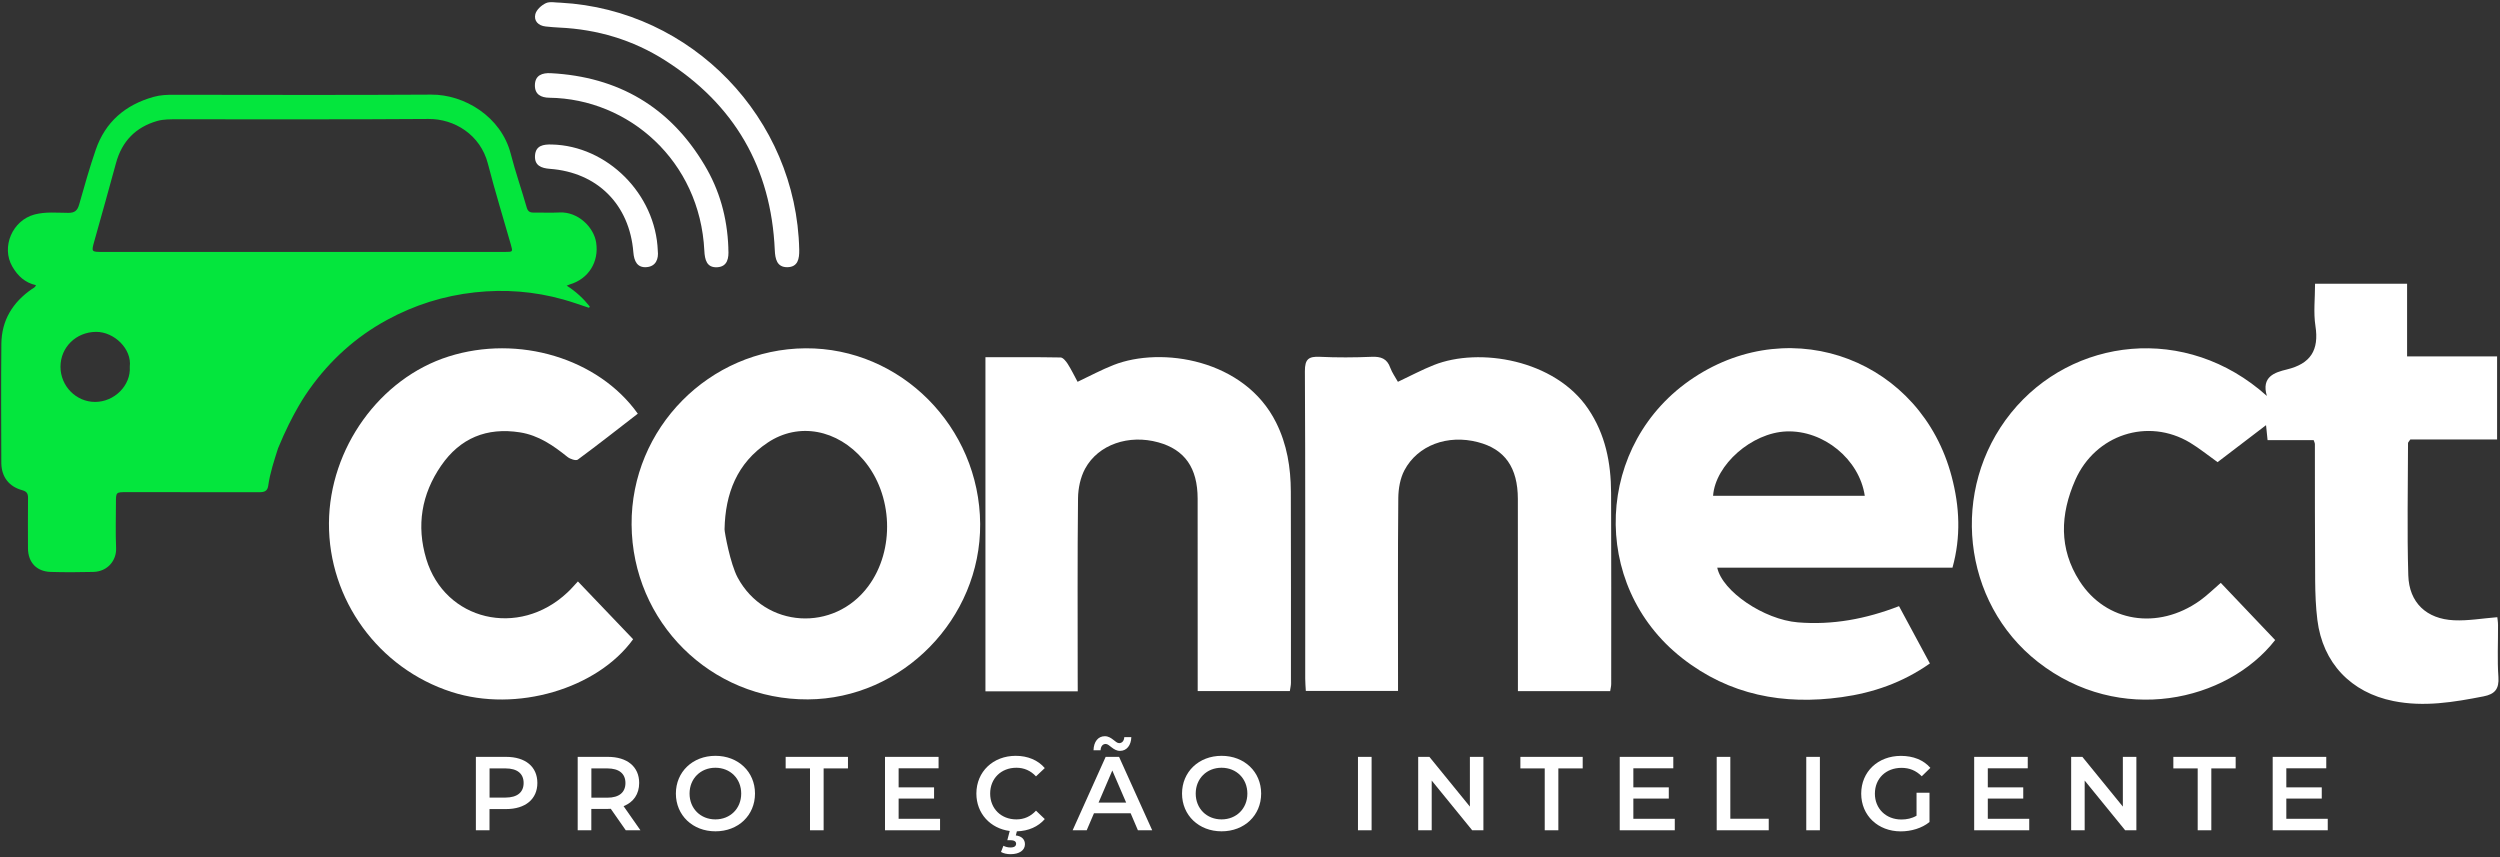 <svg width="455" height="156" viewBox="0 0 455 156" fill="none" xmlns="http://www.w3.org/2000/svg">
<rect x="0" y="0" width="455" height="156" fill="#333333" stroke="none"/>
<path d="M412.57 72.06C411.52 68.55 414.02 67.77 416.18 67.25C420.54 66.2 422.09 63.73 421.41 59.33C421.03 56.88 421.34 54.32 421.34 51.64C426.93 51.64 432.4 51.64 438.09 51.64C438.09 55.98 438.09 60.28 438.09 64.87C443.63 64.87 448.96 64.87 454.47 64.87C454.47 70 454.47 74.84 454.47 79.98C449.14 79.98 443.81 79.98 438.68 79.98C438.41 80.4 438.26 80.51 438.26 80.63C438.25 88.66 438.07 96.7 438.31 104.72C438.46 109.69 441.63 112.66 446.63 112.89C449.17 113.01 451.73 112.55 454.51 112.33C454.54 112.61 454.64 113.2 454.64 113.78C454.66 116.92 454.49 120.08 454.71 123.21C454.86 125.41 454.05 126.34 452 126.74C446.57 127.8 441.16 128.71 435.6 127.59C427.88 126.04 422.73 120.67 421.76 112.82C421.47 110.47 421.38 108.09 421.36 105.72C421.3 97.41 421.32 89.1 421.31 80.78C421.31 80.65 421.23 80.52 421.09 80.11C418.37 80.11 415.56 80.11 412.7 80.11C412.6 79.11 412.52 78.38 412.42 77.38C409.35 79.72 406.48 81.91 403.6 84.11C401.87 82.88 400.3 81.6 398.58 80.56C390.89 75.95 381.34 79.13 377.71 87.34C374.93 93.64 374.71 99.87 378.48 105.75C383.3 113.27 392.75 114.72 400.34 109.34C401.69 108.38 402.89 107.19 404.18 106.08C407.44 109.51 410.74 112.97 414.08 116.49C405.32 127.69 385.79 132.13 370.9 120.47C357.07 109.64 354.8 89.06 366.02 75.13C377.1 61.41 397.86 58.85 412.57 72.06Z" fill="white"/>
<path d="M355.35 103.32C341.03 103.32 326.8 103.32 312.54 103.32C313.45 107.62 321.03 112.76 327.21 113.27C333.51 113.79 339.58 112.66 345.62 110.32C347.51 113.83 349.35 117.24 351.24 120.75C346.28 124.24 340.9 126.09 335.19 126.88C324.6 128.36 314.74 126.52 306.14 119.77C289.16 106.46 290.26 80.61 308.28 68.72C326.39 56.77 349.66 65.71 355.2 86.72C356.66 92.23 356.91 97.7 355.35 103.32ZM339.39 90.24C338.41 83.59 331.88 78.26 325.12 78.52C318.83 78.76 312.19 84.58 311.78 90.24C320.98 90.24 330.18 90.24 339.39 90.24Z" fill="white"/>
<path d="M178.39 95.35C178.51 112.62 164.2 127.2 147.04 127.29C129.36 127.39 115.07 113.22 114.95 95.47C114.83 77.96 129.09 63.51 146.6 63.39C163.92 63.28 178.27 77.7 178.39 95.35ZM131.87 96.31C131.87 96.33 131.87 96.35 131.87 96.37C131.87 96.85 132.89 102.58 134.26 105.13C139.25 114.37 151.81 115.1 158.03 106.69C162.91 100.1 162.53 90.02 157.16 83.71C152.42 78.14 145.35 76.8 139.73 80.55C134.13 84.28 132 89.82 131.87 96.31Z" fill="white"/>
<path d="M196.15 125.82C190.35 125.82 184.92 125.82 179.35 125.82C179.35 105.57 179.35 85.41 179.35 65.01C183.99 65.01 188.51 64.98 193.03 65.06C193.47 65.07 194.01 65.74 194.32 66.22C194.98 67.26 195.52 68.38 196.12 69.49C198.4 68.41 200.48 67.29 202.67 66.43C211.38 63.01 226.51 65.39 232.25 76.9C234.24 80.88 234.92 85.11 234.93 89.48C234.97 101.08 234.95 112.68 234.95 124.27C234.95 124.74 234.83 125.21 234.75 125.78C229.18 125.78 223.7 125.78 217.98 125.78C217.98 124.93 217.98 124.18 217.98 123.44C217.98 112.54 217.99 101.64 217.97 90.74C217.96 85.15 215.62 81.84 210.82 80.51C205.46 79.02 199.89 80.88 197.49 85.3C196.64 86.87 196.22 88.87 196.2 90.68C196.08 101.58 196.14 112.48 196.14 123.38C196.15 124.14 196.15 124.9 196.15 125.82Z" fill="white"/>
<path d="M254.42 69.49C256.72 68.41 258.8 67.29 260.98 66.43C269.22 63.16 282.99 65.45 289.04 74.4C292.2 79.07 293.2 84.25 293.22 89.7C293.27 101.29 293.24 112.89 293.24 124.48C293.24 124.88 293.13 125.28 293.05 125.79C287.49 125.79 282.01 125.79 276.26 125.79C276.26 124.98 276.26 124.24 276.26 123.5C276.26 112.6 276.27 101.71 276.25 90.81C276.24 85.08 273.88 81.74 268.98 80.47C263.49 79.04 258.03 81.01 255.6 85.6C254.83 87.06 254.51 88.93 254.49 90.61C254.39 101.43 254.44 112.26 254.44 123.09C254.44 123.92 254.44 124.75 254.44 125.75C248.81 125.75 243.34 125.75 237.66 125.75C237.62 124.99 237.55 124.25 237.55 123.5C237.54 104.85 237.59 86.2 237.49 67.56C237.48 65.34 238.18 64.85 240.21 64.94C243.35 65.09 246.5 65.07 249.64 64.94C251.31 64.87 252.44 65.25 253.03 66.93C253.36 67.83 253.94 68.63 254.42 69.49Z" fill="white"/>
<path d="M105.18 105.82C108.66 109.46 111.92 112.88 115.23 116.34C108.71 125.36 94 129.74 82.2 125.94C68.89 121.66 59.78 109.13 59.87 95.21C59.95 81.6 69.11 68.85 81.65 64.88C94.34 60.86 108.88 65.19 116.08 75.29C112.46 78.09 108.85 80.93 105.16 83.65C104.82 83.9 103.76 83.55 103.28 83.16C100.69 81.08 98.03 79.23 94.64 78.69C88.58 77.74 83.74 79.73 80.28 84.76C76.71 89.95 75.76 95.67 77.58 101.73C80.96 112.97 94.41 116.16 103.26 107.84C103.87 107.29 104.41 106.64 105.18 105.82Z" fill="white"/>
<path d="M102.03 0.49C125.88 1.77 144.96 21.51 145.46 45.47C145.49 47.11 145.22 48.6 143.3 48.63C141.38 48.65 141.08 47.1 141.01 45.51C140.35 30.52 133.65 18.98 121 10.96C115.17 7.26 108.72 5.34 101.81 5.02C100.97 4.98 100.14 4.91 99.31 4.82C97.96 4.68 97.13 3.79 97.43 2.58C97.63 1.78 98.55 0.94 99.36 0.57C100.1 0.23 101.13 0.49 102.03 0.49Z" fill="white"/>
<path d="M132.56 45.08C132.56 44.95 132.55 45.16 132.56 45.37C132.67 46.96 132.42 48.54 130.52 48.64C128.62 48.74 128.27 47.27 128.19 45.63C127.39 29.25 114.4 17.97 99.99 17.79C98.46 17.77 97.33 17.19 97.35 15.52C97.37 13.67 98.71 13.24 100.25 13.32C112.51 13.97 121.93 19.46 128.23 30.05C130.92 34.55 132.35 39.48 132.56 45.08Z" fill="white"/>
<path d="M119.72 45.66C119.89 47.12 119.38 48.48 117.69 48.62C115.99 48.76 115.4 47.55 115.27 45.91C114.58 37.22 108.71 31.37 100.09 30.73C98.5 30.61 97.26 30.13 97.37 28.32C97.49 26.46 98.91 26.26 100.42 26.3C110.51 26.52 119.34 35.31 119.72 45.66Z" fill="white"/>
<path d="M97.8 142.5C97.8 145.44 95.62 147.25 92.11 147.25H89.09V151.11H86.61V137.75H92.11C95.63 137.75 97.8 139.54 97.8 142.5ZM95.3 142.5C95.3 140.82 94.17 139.85 92 139.85H89.1V145.16H92C94.17 145.15 95.3 144.18 95.3 142.5Z" fill="white"/>
<path d="M113.89 151.11L111.16 147.2C110.99 147.22 110.82 147.22 110.64 147.22H107.62V151.11H105.14V137.75H110.64C114.15 137.75 116.33 139.54 116.33 142.5C116.33 144.52 115.3 146.01 113.49 146.72L116.56 151.11H113.89ZM110.53 139.85H107.63V145.18H110.53C112.71 145.18 113.83 144.19 113.83 142.51C113.83 140.83 112.71 139.85 110.53 139.85Z" fill="white"/>
<path d="M123.01 144.43C123.01 140.48 126.06 137.56 130.21 137.56C134.35 137.56 137.41 140.46 137.41 144.43C137.41 148.4 134.36 151.3 130.21 151.3C126.06 151.3 123.01 148.38 123.01 144.43ZM134.9 144.43C134.9 141.7 132.9 139.73 130.2 139.73C127.51 139.73 125.5 141.7 125.5 144.43C125.5 147.16 127.5 149.13 130.2 149.13C132.9 149.13 134.9 147.16 134.9 144.43Z" fill="white"/>
<path d="M147.42 139.85H142.99V137.75H154.33V139.85H149.9V151.11H147.42V139.85Z" fill="white"/>
<path d="M171.09 149.03V151.11H161.07V137.75H170.82V139.83H163.55V143.3H170V145.34H163.55V149.02H171.09V149.03Z" fill="white"/>
<path d="M188.55 147.54L190.15 149.07C188.95 150.46 187.17 151.25 185.07 151.3L184.88 152.05C186.01 152.18 186.54 152.83 186.54 153.65C186.54 154.76 185.51 155.46 183.94 155.46C183.25 155.46 182.66 155.33 182.18 155.06L182.62 153.93C183.02 154.14 183.44 154.24 183.92 154.24C184.63 154.24 184.93 153.97 184.93 153.55C184.93 153.19 184.64 152.92 183.92 152.92H183.33L183.77 151.24C180.24 150.78 177.7 148.05 177.7 144.43C177.7 140.44 180.75 137.56 184.86 137.56C187.04 137.56 188.91 138.34 190.15 139.79L188.55 141.3C187.58 140.25 186.37 139.73 184.98 139.73C182.21 139.73 180.21 141.68 180.21 144.43C180.21 147.18 182.21 149.13 184.98 149.13C186.37 149.13 187.57 148.61 188.55 147.54Z" fill="white"/>
<path d="M205.78 148.02H199.1L197.78 151.11H195.22L201.23 137.75H203.67L209.7 151.11H207.1L205.78 148.02ZM200.3 136.55H199.02C199.06 134.98 199.86 133.99 201.08 133.99C202.34 133.99 202.99 135.25 203.68 135.25C204.21 135.25 204.58 134.85 204.62 134.16H205.9C205.86 135.65 205.06 136.66 203.84 136.66C202.58 136.66 201.93 135.4 201.24 135.4C200.7 135.4 200.34 135.82 200.3 136.55ZM204.96 146.07L202.44 140.23L199.94 146.07H204.96Z" fill="white"/>
<path d="M215.13 144.43C215.13 140.48 218.18 137.56 222.33 137.56C226.47 137.56 229.53 140.46 229.53 144.43C229.53 148.4 226.48 151.3 222.33 151.3C218.18 151.3 215.13 148.38 215.13 144.43ZM227.02 144.43C227.02 141.7 225.02 139.73 222.32 139.73C219.63 139.73 217.62 141.7 217.62 144.43C217.62 147.16 219.62 149.13 222.32 149.13C225.02 149.13 227.02 147.16 227.02 144.43Z" fill="white"/>
<path d="M247.15 137.75H249.63V151.11H247.15V137.75Z" fill="white"/>
<path d="M269.98 137.75V151.11H267.94L260.57 142.06V151.11H258.11V137.75H260.15L267.52 146.8V137.75H269.98Z" fill="white"/>
<path d="M281.14 139.85H276.71V137.75H288.05V139.85H283.62V151.11H281.14V139.85Z" fill="white"/>
<path d="M304.81 149.03V151.11H294.79V137.75H304.54V139.83H297.27V143.3H303.72V145.34H297.27V149.02H304.81V149.03Z" fill="white"/>
<path d="M312.44 137.75H314.92V149.01H321.91V151.11H312.44V137.75Z" fill="white"/>
<path d="M328.74 137.75H331.22V151.11H328.74V137.75Z" fill="white"/>
<path d="M348.82 144.28H351.17V149.61C349.78 150.74 347.83 151.31 345.94 151.31C341.8 151.31 338.74 148.43 338.74 144.44C338.74 140.45 341.79 137.57 345.97 137.57C348.2 137.57 350.07 138.31 351.33 139.75L349.76 141.28C348.71 140.23 347.51 139.75 346.08 139.75C343.24 139.75 341.23 141.68 341.23 144.45C341.23 147.16 343.23 149.15 346.06 149.15C347.01 149.15 347.95 148.96 348.81 148.46V144.28H348.82Z" fill="white"/>
<path d="M369.32 149.03V151.11H359.3V137.75H369.05V139.83H361.78V143.3H368.23V145.34H361.78V149.02H369.32V149.03Z" fill="white"/>
<path d="M388.82 137.75V151.11H386.78L379.41 142.06V151.11H376.95V137.75H378.99L386.36 146.8V137.75H388.82Z" fill="white"/>
<path d="M399.98 139.85H395.55V137.75H406.89V139.85H402.46V151.11H399.98V139.85Z" fill="white"/>
<path d="M423.65 149.03V151.11H413.63V137.75H423.38V139.83H416.11V143.3H422.56V145.34H416.11V149.02H423.65V149.03Z" fill="white"/>
<path d="M107.2 56.02C105.65 55.51 104.11 54.95 102.53 54.51C97.25 53.03 91.87 52.61 86.42 53.21C80.75 53.83 75.42 55.51 70.41 58.24C64.75 61.33 60.09 65.55 56.35 70.79C55.76 71.62 53.27 75.1 50.6 81.6C49.9 83.83 49.14 86.06 48.82 88.39C48.68 89.41 48.09 89.58 47.2 89.58C39.14 89.56 31.08 89.57 23.02 89.57C21.1 89.57 21.1 89.57 21.1 91.54C21.1 94.27 21.01 97.01 21.13 99.74C21.23 101.97 19.61 104.02 17 104.09C14.41 104.15 11.81 104.17 9.22 104.09C6.64 104.01 5.1 102.34 5.09 99.77C5.08 96.72 5.07 93.67 5.1 90.62C5.11 89.82 4.85 89.44 4.06 89.22C1.61 88.56 0.25 86.77 0.24 84.21C0.22 76.99 0.18 69.77 0.25 62.55C0.3 58.28 2.32 55.01 5.8 52.61C6.05 52.44 6.38 52.35 6.55 51.9C4.58 51.47 3.23 50.23 2.25 48.53C0.17 44.94 2.26 40.11 6.28 39.04C8.33 38.5 10.39 38.74 12.45 38.74C13.63 38.74 14.1 38.3 14.41 37.21C15.35 33.88 16.3 30.54 17.42 27.27C19.17 22.17 22.82 19.07 27.96 17.63C29.2 17.28 30.44 17.24 31.7 17.25C47.29 17.26 62.89 17.32 78.48 17.22C84.51 17.18 91.22 21.23 92.96 28.01C93.8 31.29 94.93 34.5 95.86 37.76C96.07 38.49 96.44 38.7 97.13 38.69C98.71 38.67 100.29 38.75 101.86 38.67C105.17 38.51 108.07 41.32 108.5 44.14C109.05 47.68 107.1 50.76 103.72 51.76C103.59 51.8 103.47 51.86 103.14 51.99C104.85 53.08 106.19 54.34 107.34 55.79C107.28 55.91 107.28 55.9 107.2 56.02ZM54.85 45.85C67.22 45.85 79.58 45.85 91.95 45.85C93.35 45.85 93.35 45.84 92.98 44.53C91.58 39.62 90.07 34.74 88.8 29.8C87.44 24.52 82.7 21.61 77.96 21.65C62.76 21.77 47.55 21.69 32.35 21.71C31.1 21.71 29.78 21.68 28.6 22.02C24.71 23.14 22.2 25.7 21.12 29.66C19.84 34.38 18.51 39.09 17.19 43.8C16.61 45.86 16.59 45.85 18.71 45.85C30.74 45.85 42.8 45.85 54.85 45.85ZM23.62 66.73C24.02 63.53 20.8 60.37 17.46 60.4C13.83 60.44 11.01 63.21 11.01 66.75C11 70.25 13.84 73.15 17.3 73.15C20.8 73.16 23.86 70.15 23.62 66.73Z" fill="#04E63D"/>
</svg>

